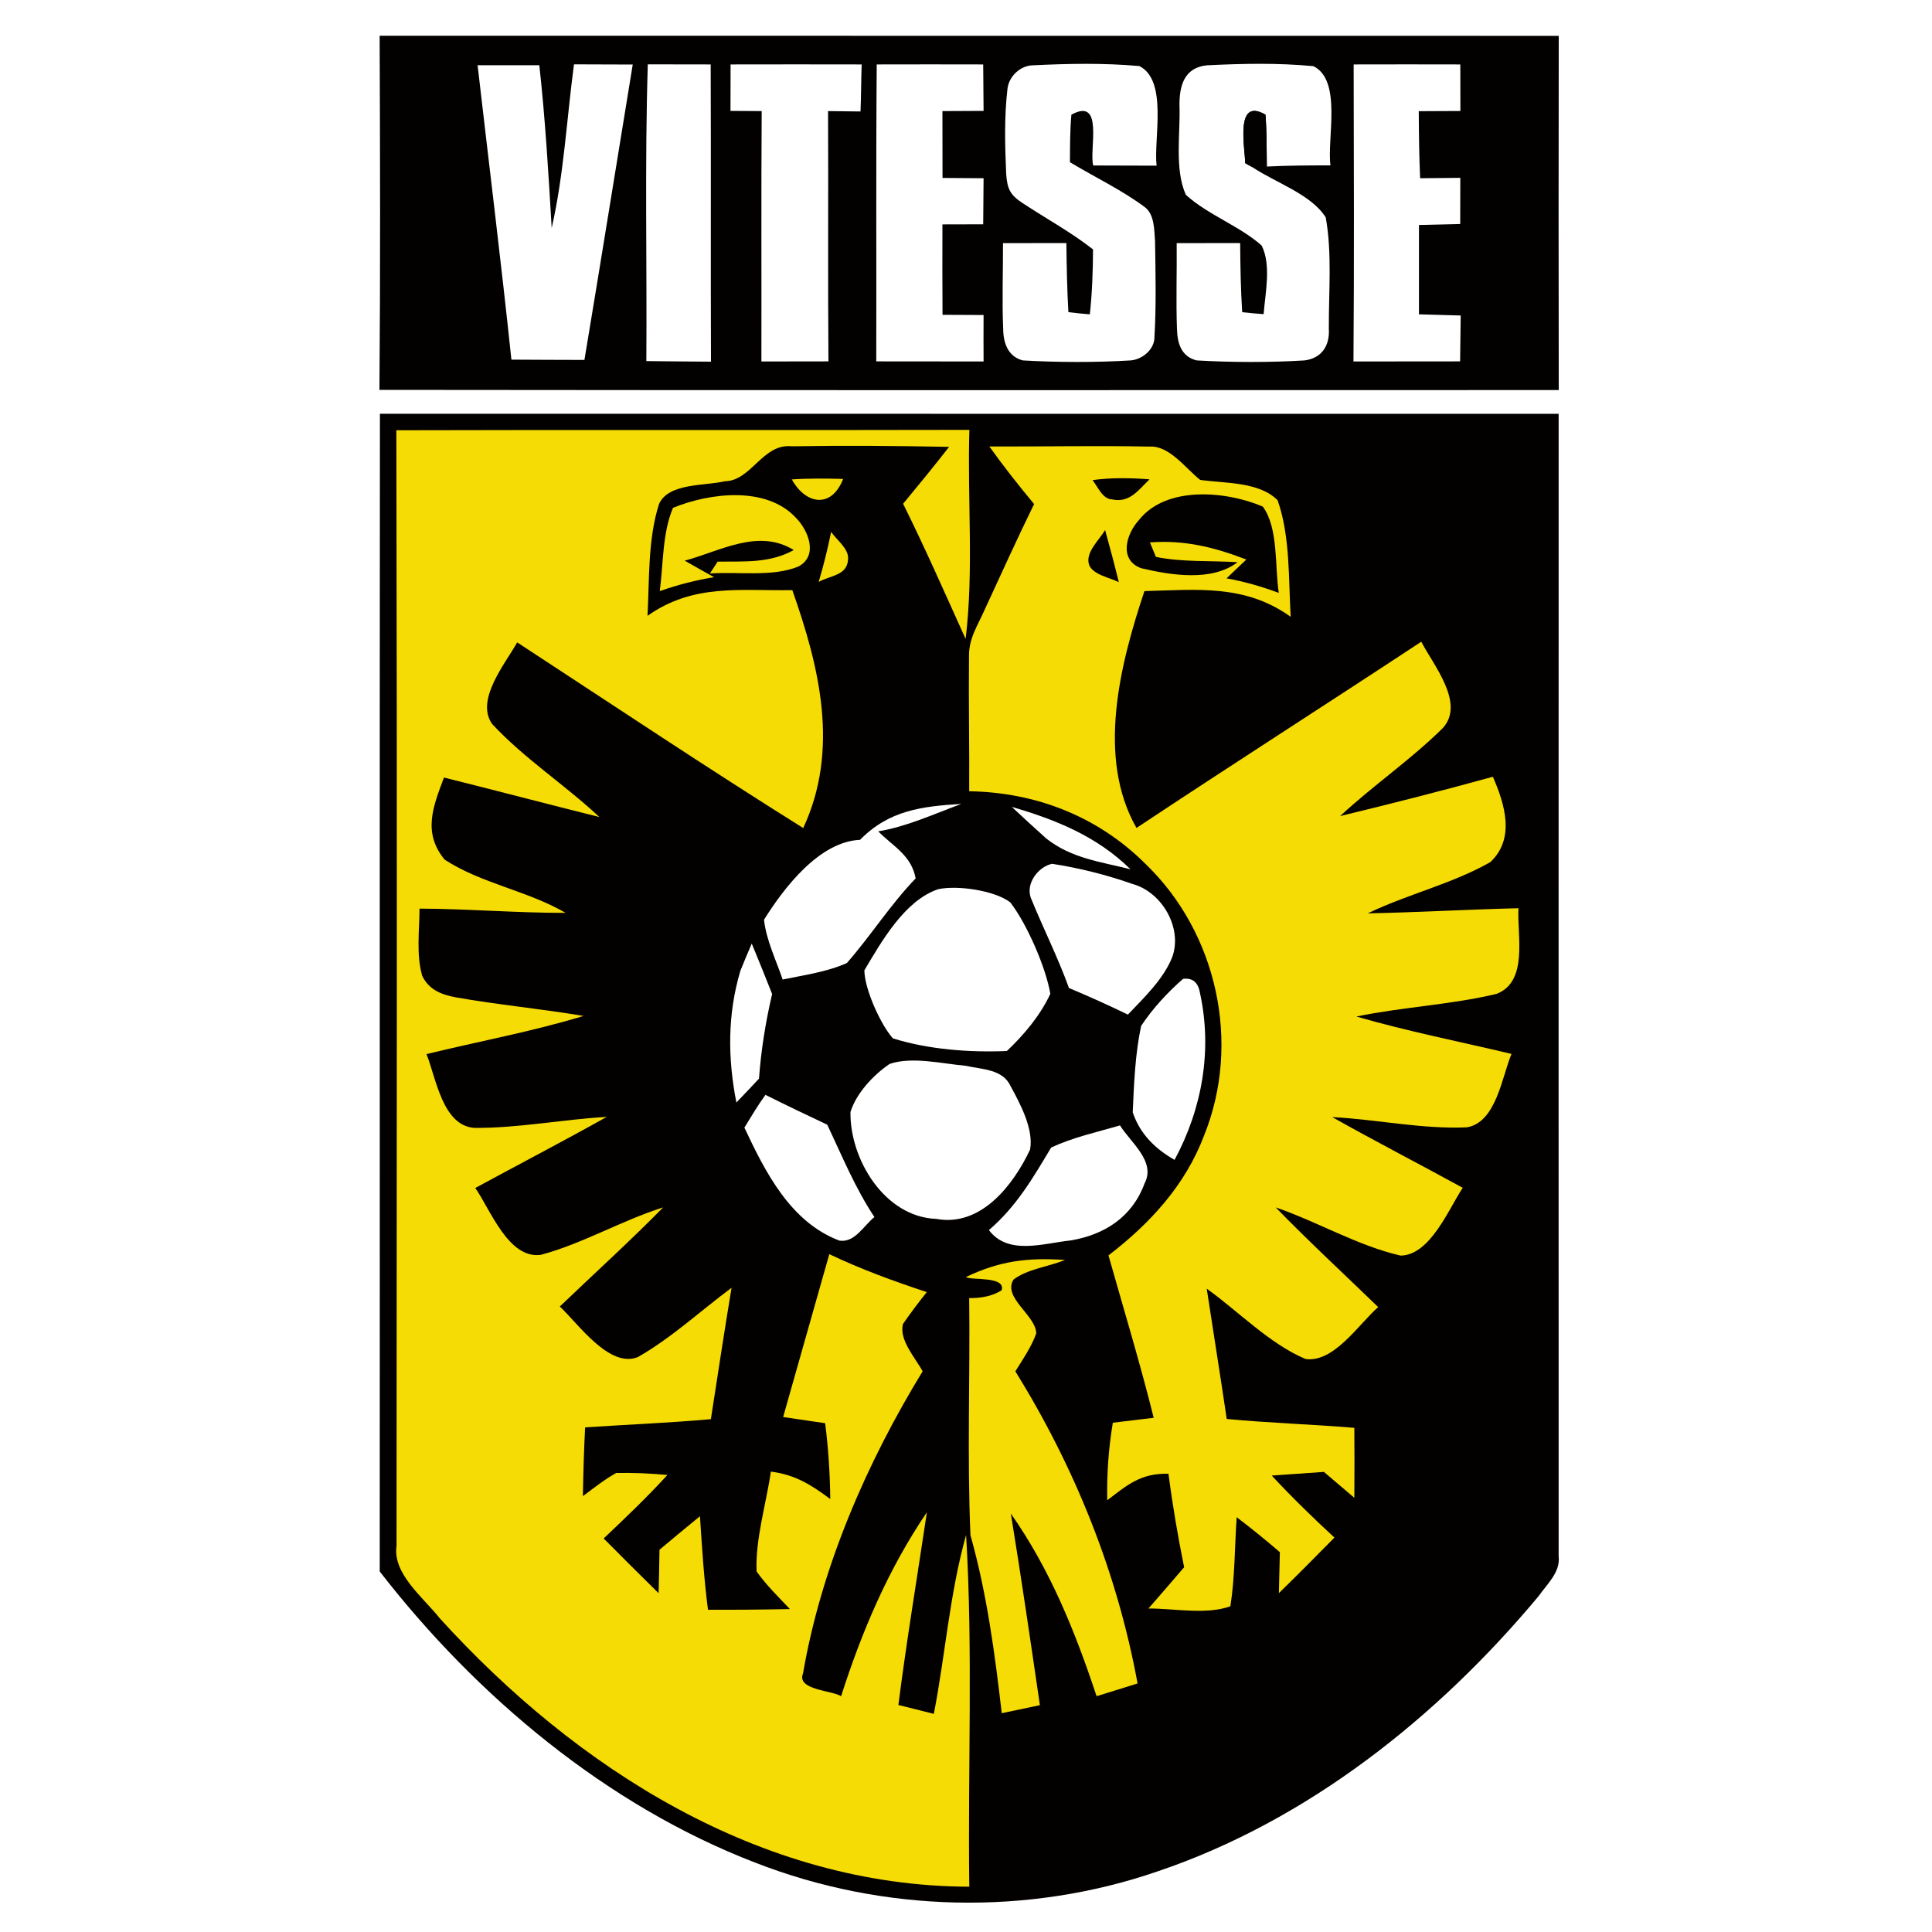 <?xml version="1.0" encoding="UTF-8" standalone="no"?>
<!DOCTYPE svg PUBLIC "-//W3C//DTD SVG 1.1//EN" "http://www.w3.org/Graphics/SVG/1.1/DTD/svg11.dtd">
<svg xmlns="http://www.w3.org/2000/svg" version="1.1" viewBox="0 0 200 200" width="200.0pt" height="200.0pt">
<path d="M 0.00 0.00 L 200.00 0.00 L 200.00 200.00 L 0.00 200.00 L 0.00 0.00 Z" fill="#ffffff" />
<path d="M 39.30 3.70 C 79.99 3.70 120.67 3.70 161.36 3.71 C 161.34 15.93 161.34 28.15 161.36 40.38 C 120.67 40.38 79.97 40.41 39.28 40.36 C 39.38 28.14 39.35 15.92 39.30 3.70 Z" fill="#030000" />
<path d="M 49.44 6.75 C 51.57 6.75 53.70 6.75 55.83 6.75 C 56.45 12.36 56.78 17.98 57.11 23.61 C 58.38 18.01 58.66 12.34 59.42 6.66 C 61.45 6.67 63.47 6.67 65.50 6.68 C 63.83 16.87 62.20 27.07 60.50 37.26 C 57.98 37.25 55.46 37.25 52.94 37.23 C 51.87 27.06 50.61 16.91 49.44 6.75 Z" fill="#ffffff" />
<path d="M 67.06 6.66 C 69.23 6.66 71.40 6.67 73.57 6.67 C 73.61 16.93 73.56 27.18 73.60 37.44 C 71.37 37.42 69.14 37.41 66.91 37.38 C 66.98 27.15 66.74 16.89 67.06 6.66 Z" fill="#ffffff" />
<path d="M 75.63 6.67 C 80.15 6.66 84.68 6.66 89.20 6.67 C 89.14 8.29 89.15 9.92 89.08 11.54 C 87.96 11.53 86.84 11.51 85.72 11.50 C 85.76 20.14 85.69 28.77 85.76 37.41 C 83.44 37.42 81.13 37.42 78.82 37.42 C 78.84 28.78 78.79 20.14 78.85 11.50 C 77.77 11.50 76.70 11.49 75.62 11.48 C 75.62 9.88 75.62 8.28 75.63 6.67 Z" fill="#ffffff" />
<path d="M 90.76 6.67 C 94.43 6.66 98.10 6.66 101.78 6.67 C 101.79 8.27 101.81 9.88 101.82 11.48 C 100.40 11.48 98.98 11.49 97.56 11.50 C 97.56 13.81 97.56 16.11 97.57 18.42 C 98.99 18.43 100.40 18.44 101.82 18.45 C 101.81 20.04 101.80 21.63 101.78 23.22 C 100.37 23.23 98.97 23.23 97.56 23.23 C 97.55 26.35 97.55 29.47 97.57 32.59 C 98.99 32.60 100.40 32.61 101.82 32.61 C 101.81 34.22 101.81 35.82 101.82 37.42 C 98.11 37.42 94.41 37.42 90.71 37.41 C 90.74 27.16 90.67 16.91 90.76 6.67 Z" fill="#ffffff" />
<path d="M 106.95 6.76 C 110.58 6.58 114.33 6.51 117.95 6.84 C 120.92 8.35 119.41 14.35 119.73 17.15 C 117.54 17.14 115.36 17.13 113.17 17.13 C 112.72 15.51 114.33 10.00 110.91 11.87 C 110.76 13.51 110.77 15.15 110.76 16.79 C 113.34 18.35 116.15 19.67 118.56 21.48 C 119.52 22.25 119.48 23.84 119.57 24.96 C 119.62 28.25 119.70 31.58 119.51 34.87 C 119.53 36.16 118.27 37.20 117.06 37.31 C 113.46 37.53 109.48 37.52 105.88 37.31 C 104.35 36.92 103.86 35.50 103.85 34.06 C 103.72 31.10 103.84 28.13 103.83 25.17 C 106.02 25.17 108.20 25.16 110.39 25.16 C 110.42 27.55 110.46 29.93 110.60 32.31 C 111.34 32.41 112.08 32.48 112.82 32.54 C 113.06 30.31 113.14 28.07 113.15 25.82 C 110.87 24.03 108.34 22.66 105.93 21.07 C 104.59 20.21 104.27 19.59 104.16 18.01 C 104.03 15.07 103.95 12.06 104.30 9.14 C 104.47 7.86 105.66 6.77 106.95 6.76 Z" fill="#ffffff" />
<path d="M 124.95 6.76 C 128.58 6.58 132.33 6.50 135.96 6.85 C 138.96 8.31 137.35 14.37 137.73 17.12 C 135.53 17.12 133.33 17.13 131.14 17.24 C 131.12 15.43 131.14 13.67 131.00 11.87 C 127.80 10.01 128.89 15.31 128.90 16.89 L 129.64 17.30 C 131.97 18.88 135.75 20.11 137.24 22.51 C 137.91 26.23 137.54 30.24 137.56 34.03 C 137.67 35.75 136.85 37.07 135.06 37.31 C 131.46 37.53 127.48 37.52 123.88 37.31 C 122.28 36.91 121.88 35.54 121.84 34.06 C 121.73 31.10 121.84 28.13 121.81 25.17 C 124.00 25.17 126.19 25.16 128.38 25.16 C 128.40 27.55 128.44 29.93 128.59 32.32 C 129.33 32.40 130.07 32.47 130.81 32.52 C 130.98 30.34 131.62 27.40 130.60 25.41 C 128.27 23.36 125.07 22.26 122.76 20.17 C 121.57 17.52 122.20 13.84 122.10 10.96 C 122.07 8.90 122.58 6.99 124.95 6.76 Z" fill="#ffffff" />
<path d="M 140.13 6.67 C 143.81 6.66 147.49 6.66 151.17 6.67 C 151.17 8.28 151.17 9.88 151.18 11.49 C 149.74 11.50 148.31 11.51 146.87 11.51 C 146.88 13.82 146.91 16.14 147.01 18.45 C 148.40 18.44 149.79 18.42 151.17 18.41 C 151.17 20.01 151.17 21.60 151.16 23.19 C 149.74 23.23 148.31 23.26 146.89 23.29 C 146.89 26.37 146.89 29.45 146.89 32.54 C 148.33 32.59 149.77 32.61 151.21 32.66 C 151.19 34.25 151.17 35.83 151.15 37.41 C 147.47 37.42 143.79 37.42 140.11 37.42 C 140.19 27.17 140.15 16.92 140.13 6.67 Z" fill="#ffffff" />
<path d="M 131.00 11.87 C 131.14 13.67 131.12 15.43 131.14 17.24 L 129.64 17.30 L 128.90 16.89 C 128.89 15.31 127.80 10.01 131.00 11.87 Z" fill="#030000" />
<path d="M 39.33 42.83 C 80.00 42.84 120.67 42.83 161.35 42.84 C 161.35 82.26 161.34 121.68 161.35 161.11 C 161.55 162.75 160.14 164.00 159.26 165.25 C 148.84 177.74 135.37 188.48 119.82 193.73 C 106.38 198.35 91.44 197.99 78.21 192.83 C 62.84 186.93 49.32 175.60 39.31 162.68 C 39.33 122.73 39.29 82.78 39.33 42.83 Z" fill="#030000" />
<path d="M 41.03 44.54 C 60.80 44.48 80.58 44.55 100.35 44.50 C 100.13 51.67 100.82 59.05 99.96 66.14 C 97.84 61.46 95.78 56.76 93.49 52.15 C 95.10 50.20 96.70 48.25 98.25 46.26 C 92.83 46.15 87.39 46.11 81.97 46.20 C 78.93 45.88 77.78 49.80 75.02 49.82 C 73.03 50.31 69.19 49.97 68.22 52.18 C 67.06 55.80 67.23 59.97 67.03 63.75 C 71.78 60.39 76.59 61.18 82.02 61.09 C 84.85 69.11 86.92 77.61 83.15 85.72 C 73.18 79.48 63.39 72.94 53.54 66.50 C 52.30 68.71 49.19 72.44 50.94 74.94 C 54.25 78.51 58.48 81.24 62.05 84.58 C 56.68 83.24 51.33 81.83 45.96 80.49 C 44.84 83.48 43.72 86.19 46.03 88.99 C 49.81 91.46 54.60 92.20 58.55 94.50 C 53.51 94.51 48.48 94.08 43.43 94.06 C 43.42 96.30 43.07 98.84 43.71 101.02 C 44.40 102.46 45.68 102.96 47.16 103.24 C 51.55 104.02 56.01 104.43 60.41 105.17 C 55.08 106.79 49.56 107.80 44.15 109.12 C 45.14 111.58 45.80 116.53 49.11 116.76 C 53.67 116.79 58.24 115.88 62.81 115.62 C 58.31 118.14 53.73 120.52 49.20 122.98 C 50.76 125.20 52.63 130.36 55.99 129.90 C 60.35 128.73 64.33 126.35 68.65 124.99 C 65.19 128.51 61.52 131.83 57.95 135.25 C 59.87 137.04 63.08 141.68 66.04 140.48 C 69.51 138.50 72.53 135.69 75.73 133.31 C 74.98 137.84 74.29 142.38 73.59 146.91 C 69.26 147.30 64.92 147.47 60.57 147.76 C 60.45 150.14 60.38 152.51 60.34 154.88 C 61.46 154.05 62.57 153.16 63.79 152.48 C 65.56 152.45 67.32 152.52 69.09 152.69 C 66.99 154.98 64.75 157.13 62.49 159.26 C 64.38 161.16 66.27 163.05 68.18 164.93 C 68.22 163.43 68.25 161.93 68.27 160.43 C 69.66 159.27 71.05 158.10 72.46 156.96 C 72.67 160.19 72.87 163.42 73.29 166.64 C 76.12 166.65 78.94 166.63 81.77 166.57 C 80.59 165.32 79.31 164.08 78.32 162.67 C 78.19 159.28 79.31 155.71 79.80 152.34 C 82.32 152.66 83.98 153.71 85.95 155.18 C 85.92 152.54 85.75 149.95 85.42 147.33 C 83.97 147.12 82.52 146.91 81.07 146.69 C 82.67 141.07 84.25 135.45 85.85 129.83 C 89.12 131.39 92.50 132.62 95.94 133.76 C 95.08 134.83 94.26 135.92 93.48 137.05 C 93.03 138.70 94.77 140.57 95.51 141.96 C 89.71 151.44 85.02 162.24 83.13 173.23 C 82.42 174.95 86.13 174.98 87.07 175.59 C 89.23 168.85 91.96 162.43 95.95 156.55 C 94.96 163.20 93.85 169.83 93.00 176.50 C 94.23 176.80 95.45 177.11 96.67 177.42 C 97.87 171.24 98.30 165.00 100.01 158.90 C 100.73 170.99 100.18 183.19 100.34 195.31 C 78.72 195.26 59.63 183.06 45.51 167.51 C 43.87 165.42 40.62 162.92 41.05 160.03 C 41.07 121.54 41.12 83.03 41.03 44.54 Z" fill="#f6dc05" />
<path d="M 102.42 46.22 C 107.95 46.24 113.50 46.12 119.03 46.23 C 121.06 46.12 122.76 48.51 124.24 49.68 C 126.77 50.04 130.35 49.85 132.26 51.79 C 133.57 55.52 133.38 59.93 133.61 63.85 C 128.88 60.46 123.92 61.05 118.47 61.19 C 115.97 68.69 113.47 78.40 117.65 85.71 C 127.43 79.21 137.33 72.89 147.13 66.43 C 148.37 68.84 151.71 72.80 149.35 75.38 C 146.05 78.64 142.14 81.31 138.73 84.48 C 144.02 83.20 149.30 81.86 154.54 80.41 C 155.78 83.24 156.88 86.82 154.27 89.25 C 150.32 91.50 145.71 92.56 141.59 94.55 C 146.80 94.45 151.99 94.14 157.19 94.02 C 157.03 96.80 158.25 101.62 154.91 102.89 C 150.16 104.02 145.20 104.24 140.41 105.23 C 145.69 106.76 151.12 107.83 156.47 109.10 C 155.48 111.47 154.89 116.18 151.86 116.70 C 147.24 116.91 142.54 115.88 137.91 115.64 C 142.37 118.15 146.93 120.50 151.42 122.96 C 149.96 125.16 148.06 129.93 144.99 129.98 C 140.53 128.95 136.40 126.48 132.06 124.99 C 135.50 128.53 139.13 131.88 142.67 135.31 C 140.68 137.04 138.08 141.11 135.14 140.68 C 131.41 139.10 128.21 135.76 124.92 133.40 C 125.60 137.90 126.33 142.39 126.99 146.89 C 131.39 147.31 135.80 147.44 140.20 147.81 C 140.22 150.23 140.22 152.64 140.20 155.05 C 139.15 154.16 138.10 153.26 137.05 152.37 C 135.25 152.49 133.45 152.62 131.65 152.75 C 133.72 154.98 135.90 157.10 138.14 159.17 C 136.24 161.10 134.33 163.03 132.39 164.92 C 132.42 163.51 132.45 162.09 132.49 160.68 C 131.04 159.43 129.55 158.22 128.02 157.06 C 127.81 160.12 127.84 163.25 127.37 166.28 C 124.86 167.19 121.55 166.50 118.89 166.51 C 120.13 165.09 121.36 163.67 122.58 162.24 C 121.93 159.03 121.38 155.81 120.96 152.56 C 118.12 152.49 116.73 153.69 114.62 155.31 C 114.57 152.58 114.75 149.98 115.20 147.28 C 116.61 147.11 118.02 146.94 119.43 146.77 C 118.03 141.13 116.33 135.55 114.75 129.96 C 119.07 126.63 122.69 122.71 124.65 117.54 C 128.51 107.96 125.99 96.55 118.57 89.42 C 113.66 84.52 107.24 82.02 100.33 81.91 C 100.36 77.27 100.26 72.62 100.31 67.98 C 100.27 66.05 101.25 64.70 101.99 62.99 C 103.66 59.38 105.30 55.75 107.05 52.18 C 105.44 50.24 103.88 48.27 102.42 46.22 Z" fill="#f6dc05" />
<path d="M 81.97 49.63 C 83.74 49.51 85.51 49.53 87.28 49.58 C 86.06 52.70 83.39 52.21 81.97 49.63 Z" fill="#f6dc05" />
<path d="M 113.10 49.70 C 115.07 49.43 117.03 49.47 119.00 49.62 C 117.86 50.71 116.95 52.09 115.14 51.70 C 114.14 51.68 113.65 50.40 113.10 49.70 Z" fill="#030000" />
<path d="M 130.72 52.44 C 132.36 54.62 131.96 58.74 132.38 61.38 C 130.60 60.71 128.80 60.20 126.97 59.87 C 127.66 59.22 128.34 58.57 129.02 57.92 C 125.70 56.65 122.64 55.88 119.04 56.15 L 119.66 57.65 C 122.40 58.21 125.33 58.02 128.11 58.20 C 125.45 60.24 121.18 59.54 118.13 58.82 C 115.80 57.96 116.58 55.30 117.87 53.87 C 120.71 50.24 126.95 50.83 130.72 52.44 Z" fill="#030000" />
<path d="M 82.40 53.61 C 83.68 54.91 84.74 57.52 82.66 58.64 C 79.97 59.76 76.36 59.15 73.49 59.37 C 73.76 58.96 74.02 58.55 74.29 58.14 C 77.07 58.10 79.65 58.33 82.17 56.94 C 78.49 54.67 74.58 57.05 70.88 58.04 C 71.89 58.61 72.90 59.19 73.92 59.75 C 72.02 60.06 70.15 60.54 68.30 61.19 C 68.67 58.40 68.56 55.17 69.67 52.57 C 73.45 51.02 79.33 50.28 82.40 53.61 Z" fill="#f6dc05" />
<path d="M 86.04 55.06 C 86.62 55.92 87.91 56.82 87.79 57.91 C 87.70 59.60 85.94 59.56 84.75 60.24 C 85.26 58.53 85.68 56.81 86.04 55.06 Z" fill="#f6dc05" />
<path d="M 114.40 54.87 C 114.90 56.67 115.38 58.47 115.82 60.27 C 114.91 59.79 113.15 59.52 112.74 58.47 C 112.32 57.19 113.79 55.91 114.40 54.87 Z" fill="#030000" />
<path d="M 99.52 83.22 C 96.72 84.25 93.83 85.59 90.91 86.06 C 92.49 87.65 94.33 88.52 94.79 90.93 C 92.16 93.66 90.15 96.86 87.67 99.69 C 85.61 100.62 83.22 100.94 81.02 101.40 C 80.34 99.39 79.32 97.32 79.09 95.21 C 81.15 91.91 84.81 87.12 89.03 86.94 C 92.03 83.88 95.43 83.47 99.52 83.22 Z" fill="#ffffff" />
<path d="M 104.74 83.53 C 109.34 84.87 113.56 86.58 117.03 89.99 C 113.87 89.19 110.96 88.87 108.33 86.82 C 107.12 85.74 105.93 84.64 104.74 83.53 Z" fill="#ffffff" />
<path d="M 108.91 89.42 C 111.70 89.85 114.58 90.57 117.24 91.51 C 120.27 92.34 122.43 96.03 121.36 99.05 C 120.46 101.35 118.44 103.26 116.76 105.03 C 114.75 104.06 112.72 103.14 110.66 102.28 C 109.51 99.10 107.99 96.09 106.72 92.97 C 106.15 91.48 107.46 89.73 108.91 89.42 Z" fill="#ffffff" />
<path d="M 97.12 92.05 C 99.07 91.62 102.94 92.16 104.58 93.41 C 106.28 95.59 108.27 100.14 108.73 102.88 C 107.70 105.10 106.00 107.13 104.23 108.80 C 100.37 108.96 96.13 108.65 92.43 107.49 C 91.16 106.07 89.49 102.37 89.48 100.45 C 91.25 97.46 93.66 93.21 97.12 92.05 Z" fill="#ffffff" />
<path d="M 77.82 97.68 C 78.54 99.41 79.24 101.15 79.93 102.90 C 79.25 105.81 78.79 108.68 78.57 111.66 C 77.80 112.49 77.02 113.31 76.23 114.13 C 75.33 109.54 75.30 105.02 76.64 100.51 C 77.02 99.56 77.41 98.62 77.82 97.68 Z" fill="#ffffff" />
<path d="M 122.47 101.33 C 123.44 101.21 124.02 101.68 124.21 102.74 C 125.52 108.68 124.46 114.74 121.59 120.07 C 119.59 118.93 118.00 117.38 117.26 115.14 C 117.39 112.18 117.51 109.10 118.13 106.20 C 119.32 104.40 120.85 102.75 122.47 101.33 Z" fill="#ffffff" />
<path d="M 92.09 110.14 C 94.40 109.34 97.55 110.12 99.98 110.33 C 101.62 110.71 103.79 110.66 104.60 112.41 C 105.61 114.25 107.03 116.91 106.63 119.01 C 104.90 122.68 101.55 127.03 96.93 126.18 C 91.56 125.98 87.97 120.00 88.04 115.12 C 88.63 113.18 90.42 111.27 92.09 110.14 Z" fill="#ffffff" />
<path d="M 79.24 113.34 C 81.36 114.40 83.49 115.42 85.64 116.43 C 87.18 119.69 88.51 122.96 90.52 125.99 C 89.39 126.89 88.50 128.66 86.90 128.43 C 81.83 126.52 79.22 121.33 77.06 116.73 C 77.76 115.59 78.45 114.42 79.24 113.34 Z" fill="#ffffff" />
<path d="M 115.94 116.50 C 117.04 118.28 119.69 120.23 118.48 122.52 C 117.21 125.97 114.36 127.82 110.83 128.41 C 108.03 128.70 104.38 129.99 102.37 127.34 C 105.22 124.89 106.91 121.98 108.81 118.80 C 111.04 117.74 113.57 117.20 115.94 116.50 Z" fill="#ffffff" />
<path d="M 110.25 130.43 C 108.57 131.13 106.33 131.37 104.92 132.46 C 103.75 134.31 107.25 136.17 107.27 138.03 C 106.79 139.41 105.88 140.71 105.11 141.96 C 111.26 151.89 115.65 162.77 117.76 174.27 C 116.34 174.71 114.93 175.15 113.52 175.59 C 111.29 168.88 108.73 162.51 104.64 156.68 C 105.72 163.29 106.68 169.90 107.65 176.52 C 106.33 176.80 105.02 177.07 103.70 177.35 C 102.98 171.12 102.16 164.96 100.46 158.92 C 100.11 150.79 100.43 142.54 100.33 134.38 C 101.70 134.39 102.83 134.12 103.69 133.57 C 104.14 132.07 100.53 132.57 99.99 132.20 C 103.50 130.52 106.37 130.17 110.25 130.43 Z" fill="#f6dc05" />
</svg>